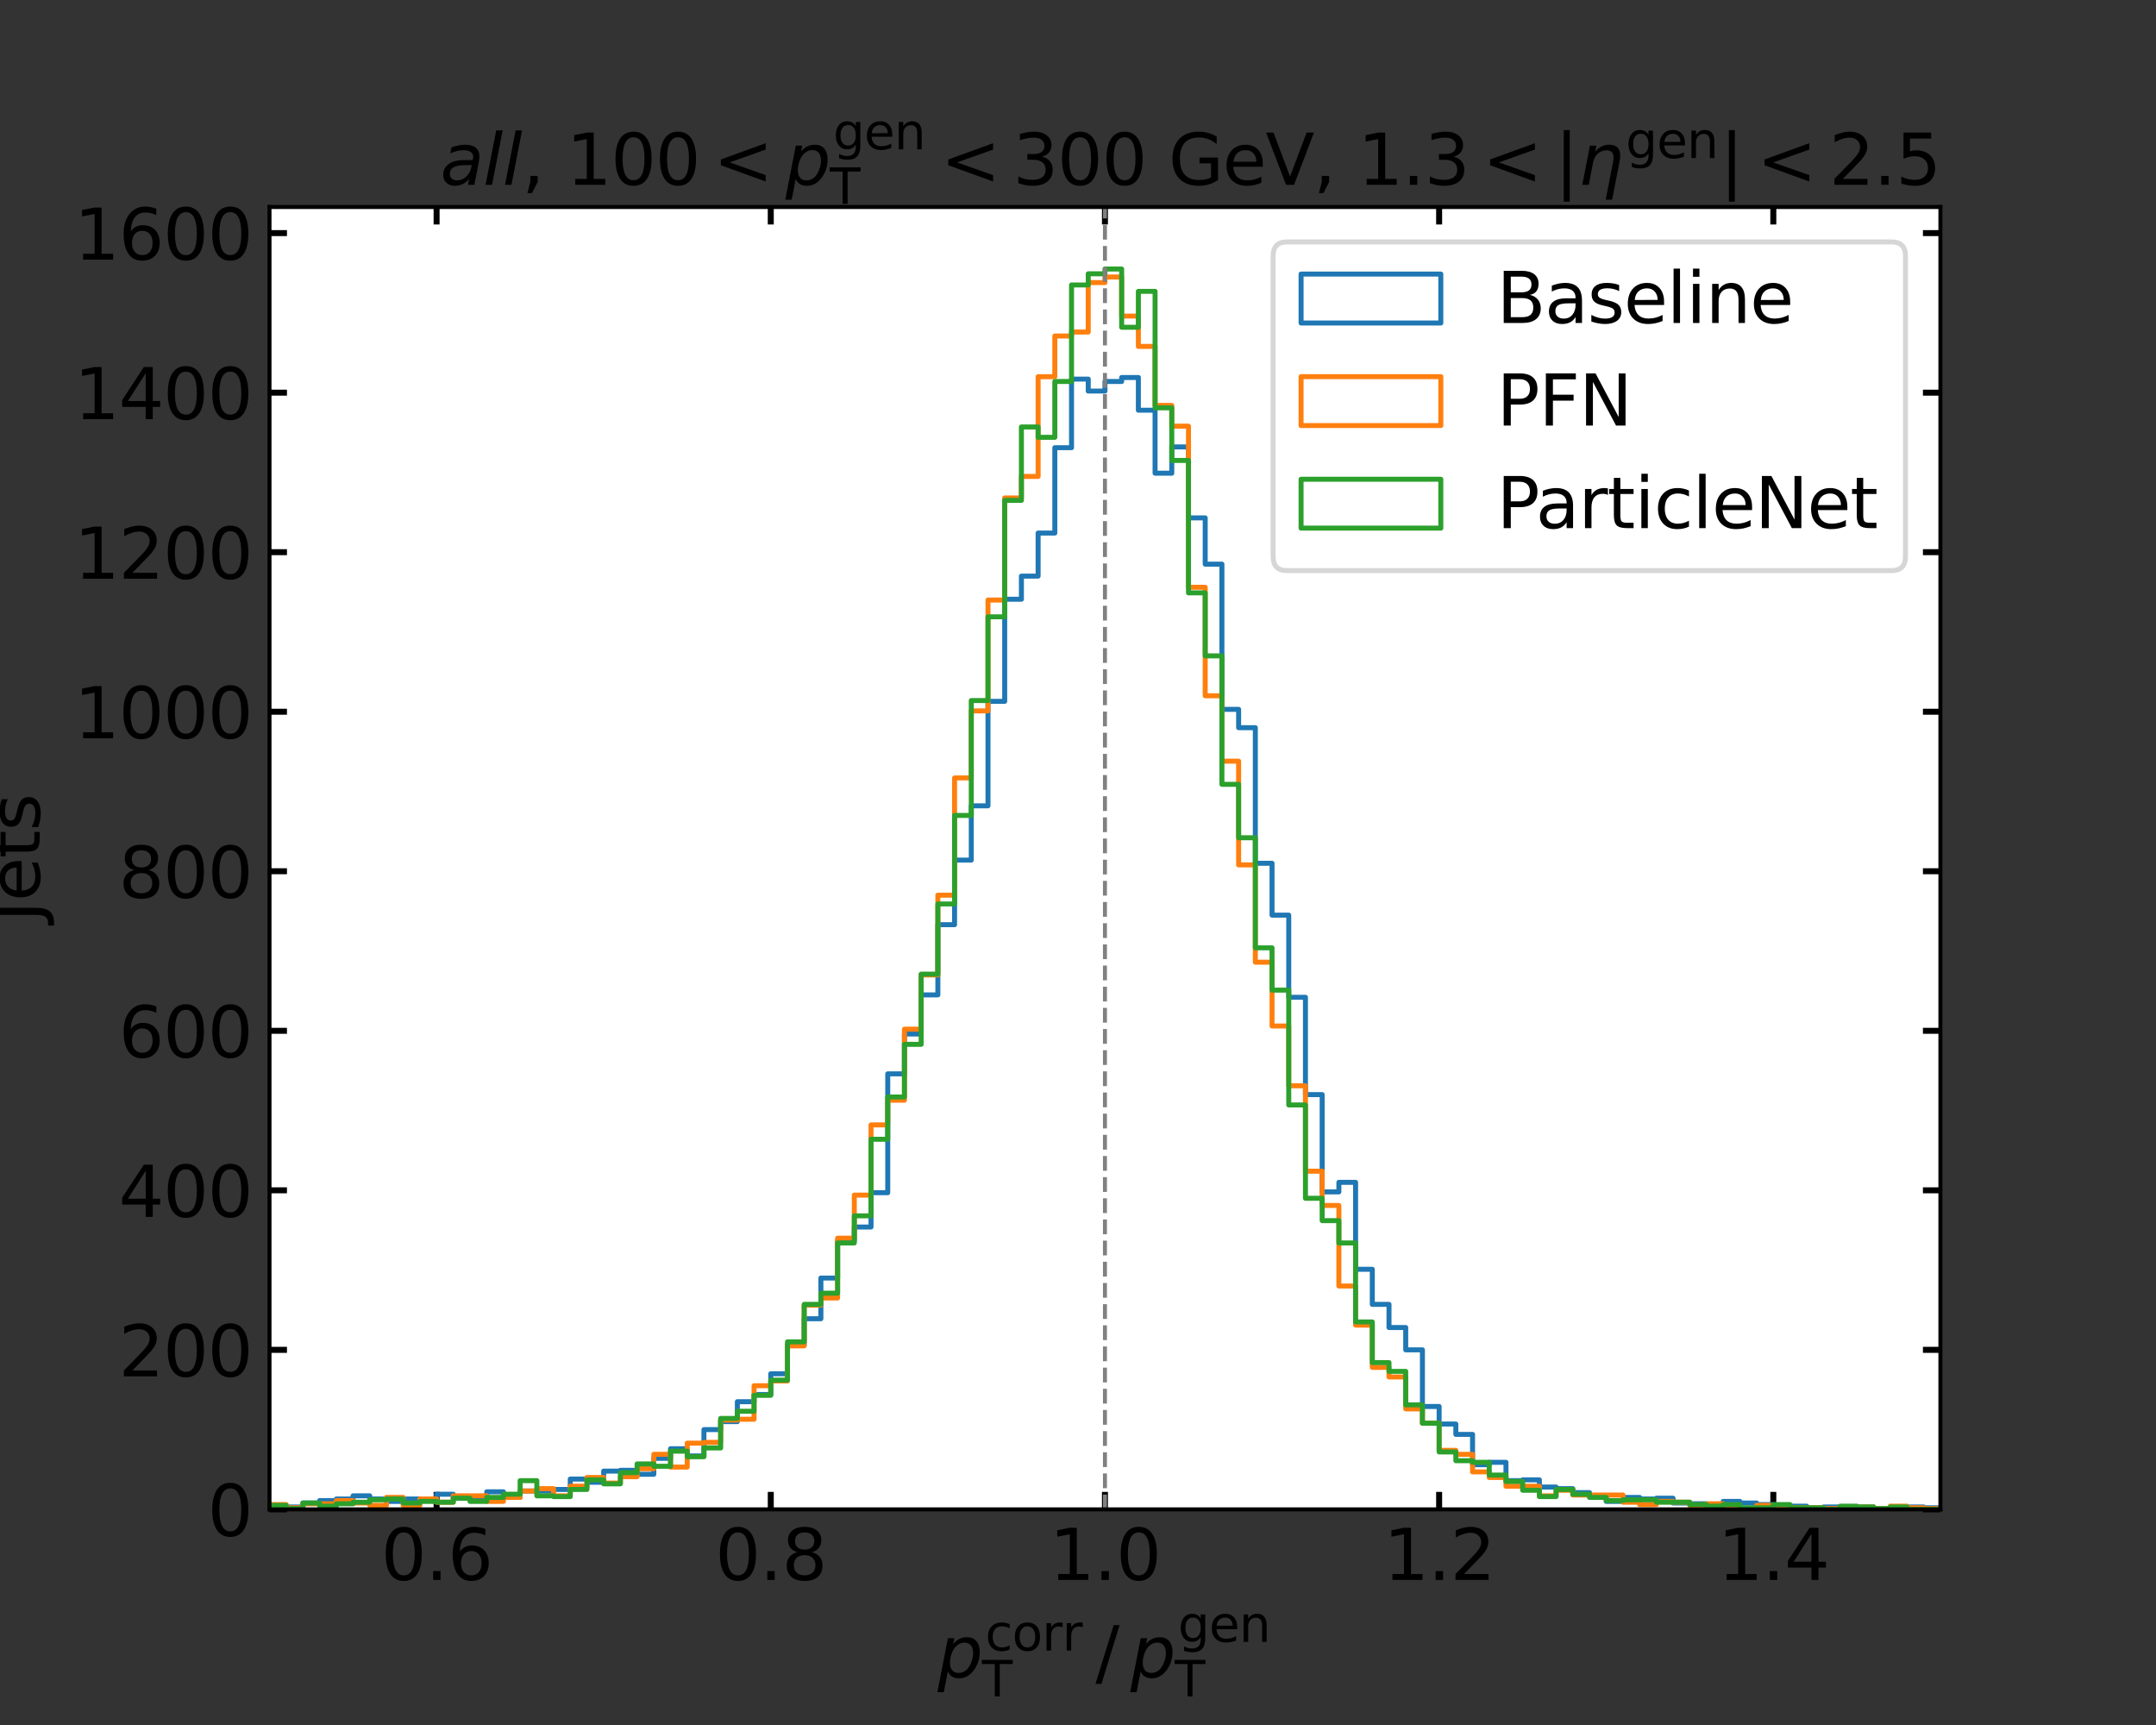 <?xml version="1.0" encoding="utf-8" standalone="no"?>
<!DOCTYPE svg PUBLIC "-//W3C//DTD SVG 1.1//EN"
  "http://www.w3.org/Graphics/SVG/1.1/DTD/svg11.dtd">
<svg xmlns:xlink="http://www.w3.org/1999/xlink" width="432pt" height="345.6pt" viewBox="0 0 432 345.6" xmlns="http://www.w3.org/2000/svg" version="1.1">
 <rect x="0" y="0" width="432" height="345.6" fill="#333333" stroke="none"/>
 <defs>
  <style type="text/css">*{stroke-linejoin: round; stroke-linecap: butt}</style>
 </defs>
 <g id="figure_1">
  <g id="patch_1">
   <path d="M 0 345.6 
L 432 345.6 
L 432 0 
L 0 0 
L 0 345.6 
z
" style="fill: none"/>
  </g>
  <g id="axes_1">
   <g id="patch_2">
    <path d="M 54 302.4 
L 388.8 302.4 
L 388.8 41.472 
L 54 41.472 
z
" style="fill: #ffffff"/>
   </g>
   <g id="matplotlib.axis_1">
    <g id="xtick_1">
     <g id="line2d_1">
      <defs>
       <path id="m96cb4498ce" d="M 0 0 
L 0 -3.5 
" style="stroke: #000000; stroke-width: 1.2"/>
      </defs>
      <g>
       <use xlink:href="#m96cb4498ce" x="87.48" y="302.4" style="stroke: #000000; stroke-width: 1.2"/>
      </g>
     </g>
     <g id="line2d_2">
      <defs>
       <path id="m64f76661c9" d="M 0 0 
L 0 3.5 
" style="stroke: #000000; stroke-width: 1.2"/>
      </defs>
      <g>
       <use xlink:href="#m64f76661c9" x="87.48" y="41.472" style="stroke: #000000; stroke-width: 1.2"/>
      </g>
     </g>
     <g id="text_1">
      <!-- 0.6 -->
      <g transform="translate(76.348 316.538)scale(0.14 -0.14)">
       <defs>
        <path id="DejaVuSans-30" d="M 2034 4250 
Q 1547 4250 1301 3770 
Q 1056 3291 1056 2328 
Q 1056 1369 1301 889 
Q 1547 409 2034 409 
Q 2525 409 2770 889 
Q 3016 1369 3016 2328 
Q 3016 3291 2770 3770 
Q 2525 4250 2034 4250 
z
M 2034 4750 
Q 2819 4750 3233 4129 
Q 3647 3509 3647 2328 
Q 3647 1150 3233 529 
Q 2819 -91 2034 -91 
Q 1250 -91 836 529 
Q 422 1150 422 2328 
Q 422 3509 836 4129 
Q 1250 4750 2034 4750 
z
" transform="scale(0.016)"/>
        <path id="DejaVuSans-2e" d="M 684 794 
L 1344 794 
L 1344 0 
L 684 0 
L 684 794 
z
" transform="scale(0.016)"/>
        <path id="DejaVuSans-36" d="M 2113 2584 
Q 1688 2584 1439 2293 
Q 1191 2003 1191 1497 
Q 1191 994 1439 701 
Q 1688 409 2113 409 
Q 2538 409 2786 701 
Q 3034 994 3034 1497 
Q 3034 2003 2786 2293 
Q 2538 2584 2113 2584 
z
M 3366 4563 
L 3366 3988 
Q 3128 4100 2886 4159 
Q 2644 4219 2406 4219 
Q 1781 4219 1451 3797 
Q 1122 3375 1075 2522 
Q 1259 2794 1537 2939 
Q 1816 3084 2150 3084 
Q 2853 3084 3261 2657 
Q 3669 2231 3669 1497 
Q 3669 778 3244 343 
Q 2819 -91 2113 -91 
Q 1303 -91 875 529 
Q 447 1150 447 2328 
Q 447 3434 972 4092 
Q 1497 4750 2381 4750 
Q 2619 4750 2861 4703 
Q 3103 4656 3366 4563 
z
" transform="scale(0.016)"/>
       </defs>
       <use xlink:href="#DejaVuSans-30"/>
       <use xlink:href="#DejaVuSans-2e" x="63.623"/>
       <use xlink:href="#DejaVuSans-36" x="95.41"/>
      </g>
     </g>
    </g>
    <g id="xtick_2">
     <g id="line2d_3">
      <g>
       <use xlink:href="#m96cb4498ce" x="154.44" y="302.4" style="stroke: #000000; stroke-width: 1.2"/>
      </g>
     </g>
     <g id="line2d_4">
      <g>
       <use xlink:href="#m64f76661c9" x="154.44" y="41.472" style="stroke: #000000; stroke-width: 1.2"/>
      </g>
     </g>
     <g id="text_2">
      <!-- 0.8 -->
      <g transform="translate(143.308 316.538)scale(0.14 -0.14)">
       <defs>
        <path id="DejaVuSans-38" d="M 2034 2216 
Q 1584 2216 1326 1975 
Q 1069 1734 1069 1313 
Q 1069 891 1326 650 
Q 1584 409 2034 409 
Q 2484 409 2743 651 
Q 3003 894 3003 1313 
Q 3003 1734 2745 1975 
Q 2488 2216 2034 2216 
z
M 1403 2484 
Q 997 2584 770 2862 
Q 544 3141 544 3541 
Q 544 4100 942 4425 
Q 1341 4750 2034 4750 
Q 2731 4750 3128 4425 
Q 3525 4100 3525 3541 
Q 3525 3141 3298 2862 
Q 3072 2584 2669 2484 
Q 3125 2378 3379 2068 
Q 3634 1759 3634 1313 
Q 3634 634 3220 271 
Q 2806 -91 2034 -91 
Q 1263 -91 848 271 
Q 434 634 434 1313 
Q 434 1759 690 2068 
Q 947 2378 1403 2484 
z
M 1172 3481 
Q 1172 3119 1398 2916 
Q 1625 2713 2034 2713 
Q 2441 2713 2670 2916 
Q 2900 3119 2900 3481 
Q 2900 3844 2670 4047 
Q 2441 4250 2034 4250 
Q 1625 4250 1398 4047 
Q 1172 3844 1172 3481 
z
" transform="scale(0.016)"/>
       </defs>
       <use xlink:href="#DejaVuSans-30"/>
       <use xlink:href="#DejaVuSans-2e" x="63.623"/>
       <use xlink:href="#DejaVuSans-38" x="95.41"/>
      </g>
     </g>
    </g>
    <g id="xtick_3">
     <g id="line2d_5">
      <g>
       <use xlink:href="#m96cb4498ce" x="221.4" y="302.4" style="stroke: #000000; stroke-width: 1.2"/>
      </g>
     </g>
     <g id="line2d_6">
      <g>
       <use xlink:href="#m64f76661c9" x="221.4" y="41.472" style="stroke: #000000; stroke-width: 1.2"/>
      </g>
     </g>
     <g id="text_3">
      <!-- 1.0 -->
      <g transform="translate(210.268 316.538)scale(0.14 -0.14)">
       <defs>
        <path id="DejaVuSans-31" d="M 794 531 
L 1825 531 
L 1825 4091 
L 703 3866 
L 703 4441 
L 1819 4666 
L 2450 4666 
L 2450 531 
L 3481 531 
L 3481 0 
L 794 0 
L 794 531 
z
" transform="scale(0.016)"/>
       </defs>
       <use xlink:href="#DejaVuSans-31"/>
       <use xlink:href="#DejaVuSans-2e" x="63.623"/>
       <use xlink:href="#DejaVuSans-30" x="95.41"/>
      </g>
     </g>
    </g>
    <g id="xtick_4">
     <g id="line2d_7">
      <g>
       <use xlink:href="#m96cb4498ce" x="288.36" y="302.4" style="stroke: #000000; stroke-width: 1.2"/>
      </g>
     </g>
     <g id="line2d_8">
      <g>
       <use xlink:href="#m64f76661c9" x="288.36" y="41.472" style="stroke: #000000; stroke-width: 1.2"/>
      </g>
     </g>
     <g id="text_4">
      <!-- 1.2 -->
      <g transform="translate(277.228 316.538)scale(0.14 -0.14)">
       <defs>
        <path id="DejaVuSans-32" d="M 1228 531 
L 3431 531 
L 3431 0 
L 469 0 
L 469 531 
Q 828 903 1448 1529 
Q 2069 2156 2228 2338 
Q 2531 2678 2651 2914 
Q 2772 3150 2772 3378 
Q 2772 3750 2511 3984 
Q 2250 4219 1831 4219 
Q 1534 4219 1204 4116 
Q 875 4013 500 3803 
L 500 4441 
Q 881 4594 1212 4672 
Q 1544 4750 1819 4750 
Q 2544 4750 2975 4387 
Q 3406 4025 3406 3419 
Q 3406 3131 3298 2873 
Q 3191 2616 2906 2266 
Q 2828 2175 2409 1742 
Q 1991 1309 1228 531 
z
" transform="scale(0.016)"/>
       </defs>
       <use xlink:href="#DejaVuSans-31"/>
       <use xlink:href="#DejaVuSans-2e" x="63.623"/>
       <use xlink:href="#DejaVuSans-32" x="95.41"/>
      </g>
     </g>
    </g>
    <g id="xtick_5">
     <g id="line2d_9">
      <g>
       <use xlink:href="#m96cb4498ce" x="355.32" y="302.4" style="stroke: #000000; stroke-width: 1.2"/>
      </g>
     </g>
     <g id="line2d_10">
      <g>
       <use xlink:href="#m64f76661c9" x="355.32" y="41.472" style="stroke: #000000; stroke-width: 1.2"/>
      </g>
     </g>
     <g id="text_5">
      <!-- 1.4 -->
      <g transform="translate(344.188 316.538)scale(0.14 -0.14)">
       <defs>
        <path id="DejaVuSans-34" d="M 2419 4116 
L 825 1625 
L 2419 1625 
L 2419 4116 
z
M 2253 4666 
L 3047 4666 
L 3047 1625 
L 3713 1625 
L 3713 1100 
L 3047 1100 
L 3047 0 
L 2419 0 
L 2419 1100 
L 313 1100 
L 313 1709 
L 2253 4666 
z
" transform="scale(0.016)"/>
       </defs>
       <use xlink:href="#DejaVuSans-31"/>
       <use xlink:href="#DejaVuSans-2e" x="63.623"/>
       <use xlink:href="#DejaVuSans-34" x="95.41"/>
      </g>
     </g>
    </g>
    <g id="text_6">
     <!-- $p_\mathrm{T}^\mathrm{corr}\//\/p_\mathrm{T}^\mathrm{gen}$ -->
     <g transform="translate(187.87 336.049)scale(0.14 -0.14)">
      <defs>
       <path id="DejaVuSans-Oblique-70" d="M 3175 2156 
Q 3175 2616 2975 2859 
Q 2775 3103 2400 3103 
Q 2144 3103 1911 2972 
Q 1678 2841 1497 2591 
Q 1319 2344 1212 1994 
Q 1106 1644 1106 1300 
Q 1106 863 1306 627 
Q 1506 391 1875 391 
Q 2147 391 2380 519 
Q 2613 647 2778 891 
Q 2956 1147 3065 1494 
Q 3175 1841 3175 2156 
z
M 1394 2969 
Q 1625 3272 1939 3428 
Q 2253 3584 2638 3584 
Q 3175 3584 3472 3232 
Q 3769 2881 3769 2247 
Q 3769 1728 3584 1258 
Q 3400 788 3053 416 
Q 2822 169 2531 39 
Q 2241 -91 1919 -91 
Q 1547 -91 1294 64 
Q 1041 219 916 525 
L 556 -1331 
L -19 -1331 
L 922 3500 
L 1497 3500 
L 1394 2969 
z
" transform="scale(0.016)"/>
       <path id="DejaVuSans-63" d="M 3122 3366 
L 3122 2828 
Q 2878 2963 2633 3030 
Q 2388 3097 2138 3097 
Q 1578 3097 1268 2742 
Q 959 2388 959 1747 
Q 959 1106 1268 751 
Q 1578 397 2138 397 
Q 2388 397 2633 464 
Q 2878 531 3122 666 
L 3122 134 
Q 2881 22 2623 -34 
Q 2366 -91 2075 -91 
Q 1284 -91 818 406 
Q 353 903 353 1747 
Q 353 2603 823 3093 
Q 1294 3584 2113 3584 
Q 2378 3584 2631 3529 
Q 2884 3475 3122 3366 
z
" transform="scale(0.016)"/>
       <path id="DejaVuSans-6f" d="M 1959 3097 
Q 1497 3097 1228 2736 
Q 959 2375 959 1747 
Q 959 1119 1226 758 
Q 1494 397 1959 397 
Q 2419 397 2687 759 
Q 2956 1122 2956 1747 
Q 2956 2369 2687 2733 
Q 2419 3097 1959 3097 
z
M 1959 3584 
Q 2709 3584 3137 3096 
Q 3566 2609 3566 1747 
Q 3566 888 3137 398 
Q 2709 -91 1959 -91 
Q 1206 -91 779 398 
Q 353 888 353 1747 
Q 353 2609 779 3096 
Q 1206 3584 1959 3584 
z
" transform="scale(0.016)"/>
       <path id="DejaVuSans-72" d="M 2631 2963 
Q 2534 3019 2420 3045 
Q 2306 3072 2169 3072 
Q 1681 3072 1420 2755 
Q 1159 2438 1159 1844 
L 1159 0 
L 581 0 
L 581 3500 
L 1159 3500 
L 1159 2956 
Q 1341 3275 1631 3429 
Q 1922 3584 2338 3584 
Q 2397 3584 2469 3576 
Q 2541 3569 2628 3553 
L 2631 2963 
z
" transform="scale(0.016)"/>
       <path id="DejaVuSans-54" d="M -19 4666 
L 3928 4666 
L 3928 4134 
L 2272 4134 
L 2272 0 
L 1638 0 
L 1638 4134 
L -19 4134 
L -19 4666 
z
" transform="scale(0.016)"/>
       <path id="DejaVuSans-2f" d="M 1625 4666 
L 2156 4666 
L 531 -594 
L 0 -594 
L 1625 4666 
z
" transform="scale(0.016)"/>
       <path id="DejaVuSans-67" d="M 2906 1791 
Q 2906 2416 2648 2759 
Q 2391 3103 1925 3103 
Q 1463 3103 1205 2759 
Q 947 2416 947 1791 
Q 947 1169 1205 825 
Q 1463 481 1925 481 
Q 2391 481 2648 825 
Q 2906 1169 2906 1791 
z
M 3481 434 
Q 3481 -459 3084 -895 
Q 2688 -1331 1869 -1331 
Q 1566 -1331 1297 -1286 
Q 1028 -1241 775 -1147 
L 775 -588 
Q 1028 -725 1275 -790 
Q 1522 -856 1778 -856 
Q 2344 -856 2625 -561 
Q 2906 -266 2906 331 
L 2906 616 
Q 2728 306 2450 153 
Q 2172 0 1784 0 
Q 1141 0 747 490 
Q 353 981 353 1791 
Q 353 2603 747 3093 
Q 1141 3584 1784 3584 
Q 2172 3584 2450 3431 
Q 2728 3278 2906 2969 
L 2906 3500 
L 3481 3500 
L 3481 434 
z
" transform="scale(0.016)"/>
       <path id="DejaVuSans-65" d="M 3597 1894 
L 3597 1613 
L 953 1613 
Q 991 1019 1311 708 
Q 1631 397 2203 397 
Q 2534 397 2845 478 
Q 3156 559 3463 722 
L 3463 178 
Q 3153 47 2828 -22 
Q 2503 -91 2169 -91 
Q 1331 -91 842 396 
Q 353 884 353 1716 
Q 353 2575 817 3079 
Q 1281 3584 2069 3584 
Q 2775 3584 3186 3129 
Q 3597 2675 3597 1894 
z
M 3022 2063 
Q 3016 2534 2758 2815 
Q 2500 3097 2075 3097 
Q 1594 3097 1305 2825 
Q 1016 2553 972 2059 
L 3022 2063 
z
" transform="scale(0.016)"/>
       <path id="DejaVuSans-6e" d="M 3513 2113 
L 3513 0 
L 2938 0 
L 2938 2094 
Q 2938 2591 2744 2837 
Q 2550 3084 2163 3084 
Q 1697 3084 1428 2787 
Q 1159 2491 1159 1978 
L 1159 0 
L 581 0 
L 581 3500 
L 1159 3500 
L 1159 2956 
Q 1366 3272 1645 3428 
Q 1925 3584 2291 3584 
Q 2894 3584 3203 3211 
Q 3513 2838 3513 2113 
z
" transform="scale(0.016)"/>
      </defs>
      <use xlink:href="#DejaVuSans-Oblique-70" transform="translate(0 0.052)"/>
      <use xlink:href="#DejaVuSans-63" transform="translate(68.126 38.333)scale(0.7)"/>
      <use xlink:href="#DejaVuSans-6f" transform="translate(106.613 38.333)scale(0.7)"/>
      <use xlink:href="#DejaVuSans-72" transform="translate(149.44 38.333)scale(0.7)"/>
      <use xlink:href="#DejaVuSans-72" transform="translate(178.219 38.333)scale(0.7)"/>
      <use xlink:href="#DejaVuSans-54" transform="translate(63.477 -27.292)scale(0.7)"/>
      <use xlink:href="#DejaVuSans-2f" transform="translate(225.969 0.052)"/>
      <use xlink:href="#DejaVuSans-Oblique-70" transform="translate(275.896 0.052)"/>
      <use xlink:href="#DejaVuSans-67" transform="translate(344.022 50.8)scale(0.7)"/>
      <use xlink:href="#DejaVuSans-65" transform="translate(388.456 50.8)scale(0.7)"/>
      <use xlink:href="#DejaVuSans-6e" transform="translate(431.522 50.8)scale(0.7)"/>
      <use xlink:href="#DejaVuSans-54" transform="translate(339.372 -27.292)scale(0.7)"/>
     </g>
    </g>
   </g>
   <g id="matplotlib.axis_2">
    <g id="ytick_1">
     <g id="line2d_11">
      <defs>
       <path id="md50f069a4b" d="M 0 0 
L 3.5 0 
" style="stroke: #000000; stroke-width: 1.2"/>
      </defs>
      <g>
       <use xlink:href="#md50f069a4b" x="54" y="302.4" style="stroke: #000000; stroke-width: 1.2"/>
      </g>
     </g>
     <g id="line2d_12">
      <defs>
       <path id="m7afa56ae43" d="M 0 0 
L -3.5 0 
" style="stroke: #000000; stroke-width: 1.2"/>
      </defs>
      <g>
       <use xlink:href="#m7afa56ae43" x="388.8" y="302.4" style="stroke: #000000; stroke-width: 1.2"/>
      </g>
     </g>
     <g id="text_7">
      <!-- 0 -->
      <g transform="translate(41.593 307.719)scale(0.14 -0.14)">
       <use xlink:href="#DejaVuSans-30"/>
      </g>
     </g>
    </g>
    <g id="ytick_2">
     <g id="line2d_13">
      <g>
       <use xlink:href="#md50f069a4b" x="54" y="270.438" style="stroke: #000000; stroke-width: 1.2"/>
      </g>
     </g>
     <g id="line2d_14">
      <g>
       <use xlink:href="#m7afa56ae43" x="388.8" y="270.438" style="stroke: #000000; stroke-width: 1.2"/>
      </g>
     </g>
     <g id="text_8">
      <!-- 200 -->
      <g transform="translate(23.777 275.757)scale(0.14 -0.14)">
       <use xlink:href="#DejaVuSans-32"/>
       <use xlink:href="#DejaVuSans-30" x="63.623"/>
       <use xlink:href="#DejaVuSans-30" x="127.246"/>
      </g>
     </g>
    </g>
    <g id="ytick_3">
     <g id="line2d_15">
      <g>
       <use xlink:href="#md50f069a4b" x="54" y="238.476" style="stroke: #000000; stroke-width: 1.2"/>
      </g>
     </g>
     <g id="line2d_16">
      <g>
       <use xlink:href="#m7afa56ae43" x="388.8" y="238.476" style="stroke: #000000; stroke-width: 1.2"/>
      </g>
     </g>
     <g id="text_9">
      <!-- 400 -->
      <g transform="translate(23.777 243.795)scale(0.14 -0.14)">
       <use xlink:href="#DejaVuSans-34"/>
       <use xlink:href="#DejaVuSans-30" x="63.623"/>
       <use xlink:href="#DejaVuSans-30" x="127.246"/>
      </g>
     </g>
    </g>
    <g id="ytick_4">
     <g id="line2d_17">
      <g>
       <use xlink:href="#md50f069a4b" x="54" y="206.515" style="stroke: #000000; stroke-width: 1.2"/>
      </g>
     </g>
     <g id="line2d_18">
      <g>
       <use xlink:href="#m7afa56ae43" x="388.8" y="206.515" style="stroke: #000000; stroke-width: 1.2"/>
      </g>
     </g>
     <g id="text_10">
      <!-- 600 -->
      <g transform="translate(23.777 211.834)scale(0.14 -0.14)">
       <use xlink:href="#DejaVuSans-36"/>
       <use xlink:href="#DejaVuSans-30" x="63.623"/>
       <use xlink:href="#DejaVuSans-30" x="127.246"/>
      </g>
     </g>
    </g>
    <g id="ytick_5">
     <g id="line2d_19">
      <g>
       <use xlink:href="#md50f069a4b" x="54" y="174.553" style="stroke: #000000; stroke-width: 1.2"/>
      </g>
     </g>
     <g id="line2d_20">
      <g>
       <use xlink:href="#m7afa56ae43" x="388.8" y="174.553" style="stroke: #000000; stroke-width: 1.2"/>
      </g>
     </g>
     <g id="text_11">
      <!-- 800 -->
      <g transform="translate(23.777 179.872)scale(0.14 -0.14)">
       <use xlink:href="#DejaVuSans-38"/>
       <use xlink:href="#DejaVuSans-30" x="63.623"/>
       <use xlink:href="#DejaVuSans-30" x="127.246"/>
      </g>
     </g>
    </g>
    <g id="ytick_6">
     <g id="line2d_21">
      <g>
       <use xlink:href="#md50f069a4b" x="54" y="142.591" style="stroke: #000000; stroke-width: 1.2"/>
      </g>
     </g>
     <g id="line2d_22">
      <g>
       <use xlink:href="#m7afa56ae43" x="388.8" y="142.591" style="stroke: #000000; stroke-width: 1.2"/>
      </g>
     </g>
     <g id="text_12">
      <!-- 1000 -->
      <g transform="translate(14.87 147.91)scale(0.14 -0.14)">
       <use xlink:href="#DejaVuSans-31"/>
       <use xlink:href="#DejaVuSans-30" x="63.623"/>
       <use xlink:href="#DejaVuSans-30" x="127.246"/>
       <use xlink:href="#DejaVuSans-30" x="190.869"/>
      </g>
     </g>
    </g>
    <g id="ytick_7">
     <g id="line2d_23">
      <g>
       <use xlink:href="#md50f069a4b" x="54" y="110.629" style="stroke: #000000; stroke-width: 1.2"/>
      </g>
     </g>
     <g id="line2d_24">
      <g>
       <use xlink:href="#m7afa56ae43" x="388.8" y="110.629" style="stroke: #000000; stroke-width: 1.2"/>
      </g>
     </g>
     <g id="text_13">
      <!-- 1200 -->
      <g transform="translate(14.87 115.948)scale(0.14 -0.14)">
       <use xlink:href="#DejaVuSans-31"/>
       <use xlink:href="#DejaVuSans-32" x="63.623"/>
       <use xlink:href="#DejaVuSans-30" x="127.246"/>
       <use xlink:href="#DejaVuSans-30" x="190.869"/>
      </g>
     </g>
    </g>
    <g id="ytick_8">
     <g id="line2d_25">
      <g>
       <use xlink:href="#md50f069a4b" x="54" y="78.668" style="stroke: #000000; stroke-width: 1.2"/>
      </g>
     </g>
     <g id="line2d_26">
      <g>
       <use xlink:href="#m7afa56ae43" x="388.8" y="78.668" style="stroke: #000000; stroke-width: 1.2"/>
      </g>
     </g>
     <g id="text_14">
      <!-- 1400 -->
      <g transform="translate(14.87 83.986)scale(0.14 -0.14)">
       <use xlink:href="#DejaVuSans-31"/>
       <use xlink:href="#DejaVuSans-34" x="63.623"/>
       <use xlink:href="#DejaVuSans-30" x="127.246"/>
       <use xlink:href="#DejaVuSans-30" x="190.869"/>
      </g>
     </g>
    </g>
    <g id="ytick_9">
     <g id="line2d_27">
      <g>
       <use xlink:href="#md50f069a4b" x="54" y="46.706" style="stroke: #000000; stroke-width: 1.2"/>
      </g>
     </g>
     <g id="line2d_28">
      <g>
       <use xlink:href="#m7afa56ae43" x="388.8" y="46.706" style="stroke: #000000; stroke-width: 1.2"/>
      </g>
     </g>
     <g id="text_15">
      <!-- 1600 -->
      <g transform="translate(14.87 52.025)scale(0.14 -0.14)">
       <use xlink:href="#DejaVuSans-31"/>
       <use xlink:href="#DejaVuSans-36" x="63.623"/>
       <use xlink:href="#DejaVuSans-30" x="127.246"/>
       <use xlink:href="#DejaVuSans-30" x="190.869"/>
      </g>
     </g>
    </g>
    <g id="text_16">
     <!-- Jets -->
     <g transform="translate(7.958 184.699)rotate(-90)scale(0.14 -0.14)">
      <defs>
       <path id="DejaVuSans-4a" d="M 628 4666 
L 1259 4666 
L 1259 325 
Q 1259 -519 939 -900 
Q 619 -1281 -91 -1281 
L -331 -1281 
L -331 -750 
L -134 -750 
Q 284 -750 456 -515 
Q 628 -281 628 325 
L 628 4666 
z
" transform="scale(0.016)"/>
       <path id="DejaVuSans-74" d="M 1172 4494 
L 1172 3500 
L 2356 3500 
L 2356 3053 
L 1172 3053 
L 1172 1153 
Q 1172 725 1289 603 
Q 1406 481 1766 481 
L 2356 481 
L 2356 0 
L 1766 0 
Q 1100 0 847 248 
Q 594 497 594 1153 
L 594 3053 
L 172 3053 
L 172 3500 
L 594 3500 
L 594 4494 
L 1172 4494 
z
" transform="scale(0.016)"/>
       <path id="DejaVuSans-73" d="M 2834 3397 
L 2834 2853 
Q 2591 2978 2328 3040 
Q 2066 3103 1784 3103 
Q 1356 3103 1142 2972 
Q 928 2841 928 2578 
Q 928 2378 1081 2264 
Q 1234 2150 1697 2047 
L 1894 2003 
Q 2506 1872 2764 1633 
Q 3022 1394 3022 966 
Q 3022 478 2636 193 
Q 2250 -91 1575 -91 
Q 1294 -91 989 -36 
Q 684 19 347 128 
L 347 722 
Q 666 556 975 473 
Q 1284 391 1588 391 
Q 1994 391 2212 530 
Q 2431 669 2431 922 
Q 2431 1156 2273 1281 
Q 2116 1406 1581 1522 
L 1381 1569 
Q 847 1681 609 1914 
Q 372 2147 372 2553 
Q 372 3047 722 3315 
Q 1072 3584 1716 3584 
Q 2034 3584 2315 3537 
Q 2597 3491 2834 3397 
z
" transform="scale(0.016)"/>
      </defs>
      <use xlink:href="#DejaVuSans-4a"/>
      <use xlink:href="#DejaVuSans-65" x="29.492"/>
      <use xlink:href="#DejaVuSans-74" x="91.016"/>
      <use xlink:href="#DejaVuSans-73" x="130.225"/>
     </g>
    </g>
   </g>
   <g id="patch_3">
    <path d="M 54 302.4 
L 54 301.601 
L 57.348 301.601 
L 57.348 301.921 
L 60.696 301.921 
L 60.696 301.122 
L 64.044 301.122 
L 64.044 300.642 
L 67.392 300.642 
L 67.392 300.322 
L 70.74 300.322 
L 70.74 299.683 
L 74.088 299.683 
L 74.088 300.322 
L 77.436 300.322 
L 77.436 300.802 
L 80.784 300.802 
L 80.784 300.322 
L 84.132 300.322 
L 84.132 300.642 
L 87.48 300.642 
L 87.48 299.364 
L 90.828 299.364 
L 90.828 300.163 
L 94.176 300.163 
L 94.176 299.843 
L 97.524 299.843 
L 97.524 298.884 
L 100.872 298.884 
L 100.872 300.003 
L 104.22 300.003 
L 104.22 298.724 
L 110.916 298.724 
L 110.916 298.405 
L 114.264 298.405 
L 114.264 296.327 
L 117.612 296.327 
L 117.612 296.966 
L 120.96 296.966 
L 120.96 294.729 
L 124.308 294.729 
L 124.308 294.569 
L 127.656 294.569 
L 127.656 295.368 
L 131.004 295.368 
L 131.004 292.172 
L 134.352 292.172 
L 134.352 290.255 
L 137.7 290.255 
L 137.7 291.693 
L 141.048 291.693 
L 141.048 286.419 
L 144.396 286.419 
L 144.396 284.821 
L 147.744 284.821 
L 147.744 280.826 
L 151.092 280.826 
L 151.092 279.388 
L 154.44 279.388 
L 154.44 275.232 
L 157.788 275.232 
L 157.788 269.479 
L 161.136 269.479 
L 161.136 264.206 
L 164.484 264.206 
L 164.484 256.055 
L 167.832 256.055 
L 167.832 248.544 
L 171.18 248.544 
L 171.18 245.828 
L 174.528 245.828 
L 174.528 238.956 
L 177.876 238.956 
L 177.876 215.144 
L 181.224 215.144 
L 181.224 207.154 
L 184.572 207.154 
L 184.572 199.323 
L 187.92 199.323 
L 187.92 185.26 
L 191.268 185.26 
L 191.268 172.316 
L 194.616 172.316 
L 194.616 161.449 
L 197.964 161.449 
L 197.964 140.514 
L 201.312 140.514 
L 201.312 120.058 
L 204.66 120.058 
L 204.66 115.424 
L 208.008 115.424 
L 208.008 106.794 
L 211.356 106.794 
L 211.356 89.694 
L 214.704 89.694 
L 214.704 75.951 
L 218.052 75.951 
L 218.052 78.348 
L 221.4 78.348 
L 221.4 76.43 
L 224.748 76.43 
L 224.748 75.631 
L 228.096 75.631 
L 228.096 82.183 
L 231.444 82.183 
L 231.444 94.808 
L 234.792 94.808 
L 234.792 89.535 
L 238.14 89.535 
L 238.14 103.758 
L 241.488 103.758 
L 241.488 113.026 
L 244.836 113.026 
L 244.836 142.112 
L 248.184 142.112 
L 248.184 145.787 
L 251.532 145.787 
L 251.532 172.955 
L 254.88 172.955 
L 254.88 183.342 
L 258.228 183.342 
L 258.228 199.803 
L 261.576 199.803 
L 261.576 219.299 
L 264.924 219.299 
L 264.924 238.796 
L 268.272 238.796 
L 268.272 236.878 
L 271.62 236.878 
L 271.62 254.298 
L 274.968 254.298 
L 274.968 261.329 
L 278.316 261.329 
L 278.316 265.964 
L 281.664 265.964 
L 281.664 270.438 
L 285.012 270.438 
L 285.012 281.785 
L 288.36 281.785 
L 288.36 285.3 
L 291.708 285.3 
L 291.708 287.378 
L 295.056 287.378 
L 295.056 293.451 
L 298.404 293.451 
L 298.404 292.971 
L 301.752 292.971 
L 301.752 296.647 
L 305.1 296.647 
L 305.1 296.487 
L 308.448 296.487 
L 308.448 297.925 
L 311.796 297.925 
L 311.796 298.245 
L 315.144 298.245 
L 315.144 299.044 
L 318.492 299.044 
L 318.492 299.843 
L 321.84 299.843 
L 321.84 300.802 
L 325.188 300.802 
L 325.188 300.003 
L 328.536 300.003 
L 328.536 300.322 
L 331.884 300.322 
L 331.884 300.163 
L 335.232 300.163 
L 335.232 301.122 
L 338.58 301.122 
L 338.58 301.281 
L 341.928 301.281 
L 341.928 301.441 
L 345.276 301.441 
L 345.276 300.802 
L 348.624 300.802 
L 348.624 301.122 
L 351.972 301.122 
L 351.972 301.441 
L 355.32 301.441 
L 355.32 301.921 
L 358.668 301.921 
L 358.668 301.761 
L 362.016 301.761 
L 362.016 302.08 
L 365.364 302.08 
L 365.364 301.921 
L 368.712 301.921 
L 368.712 302.08 
L 372.06 302.08 
L 372.06 301.921 
L 375.408 301.921 
L 375.408 302.24 
L 378.756 302.24 
L 378.756 302.4 
L 382.104 302.4 
L 382.104 301.921 
L 385.452 301.921 
L 385.452 302.08 
L 388.8 302.08 
L 388.8 302.4 
L 388.8 302.4 
" clip-path="url(#p910eeb7682)" style="fill: none; stroke: #1f77b4; stroke-linejoin: miter"/>
   </g>
   <g id="patch_4">
    <path d="M 54 302.4 
L 54 301.441 
L 57.348 301.441 
L 57.348 302.08 
L 60.696 302.08 
L 60.696 301.281 
L 67.392 301.281 
L 67.392 300.642 
L 70.74 300.642 
L 70.74 301.122 
L 74.088 301.122 
L 74.088 301.601 
L 77.436 301.601 
L 77.436 300.003 
L 80.784 300.003 
L 80.784 301.601 
L 84.132 301.601 
L 84.132 300.322 
L 87.48 300.322 
L 87.48 300.962 
L 90.828 300.962 
L 90.828 299.683 
L 97.524 299.683 
L 97.524 300.802 
L 100.872 300.802 
L 100.872 300.003 
L 104.22 300.003 
L 104.22 298.724 
L 107.568 298.724 
L 107.568 298.245 
L 110.916 298.245 
L 110.916 299.683 
L 114.264 299.683 
L 114.264 297.766 
L 117.612 297.766 
L 117.612 296.008 
L 120.96 296.008 
L 120.96 297.126 
L 124.308 297.126 
L 124.308 295.848 
L 127.656 295.848 
L 127.656 294.25 
L 131.004 294.25 
L 131.004 291.373 
L 134.352 291.373 
L 134.352 293.93 
L 137.7 293.93 
L 137.7 289.136 
L 141.048 289.136 
L 141.048 288.976 
L 144.396 288.976 
L 144.396 284.501 
L 147.744 284.501 
L 147.744 284.342 
L 151.092 284.342 
L 151.092 277.63 
L 154.44 277.63 
L 154.44 276.671 
L 157.788 276.671 
L 157.788 269.639 
L 161.136 269.639 
L 161.136 261.489 
L 164.484 261.489 
L 164.484 260.051 
L 167.832 260.051 
L 167.832 248.065 
L 171.18 248.065 
L 171.18 239.435 
L 174.528 239.435 
L 174.528 225.372 
L 177.876 225.372 
L 177.876 220.418 
L 181.224 220.418 
L 181.224 206.195 
L 184.572 206.195 
L 184.572 195.328 
L 187.92 195.328 
L 187.92 179.347 
L 191.268 179.347 
L 191.268 155.855 
L 194.616 155.855 
L 194.616 142.431 
L 197.964 142.431 
L 197.964 120.218 
L 201.312 120.218 
L 201.312 99.762 
L 204.66 99.762 
L 204.66 95.447 
L 208.008 95.447 
L 208.008 75.471 
L 211.356 75.471 
L 211.356 67.321 
L 214.704 67.321 
L 214.704 66.522 
L 218.052 66.522 
L 218.052 56.614 
L 221.4 56.614 
L 221.4 55.495 
L 224.748 55.495 
L 224.748 63.326 
L 228.096 63.326 
L 228.096 69.399 
L 231.444 69.399 
L 231.444 81.224 
L 234.792 81.224 
L 234.792 85.379 
L 238.14 85.379 
L 238.14 117.661 
L 241.488 117.661 
L 241.488 139.395 
L 244.836 139.395 
L 244.836 152.499 
L 248.184 152.499 
L 248.184 173.274 
L 251.532 173.274 
L 251.532 192.771 
L 254.88 192.771 
L 254.88 205.556 
L 258.228 205.556 
L 258.228 217.541 
L 261.576 217.541 
L 261.576 234.641 
L 264.924 234.641 
L 264.924 241.513 
L 268.272 241.513 
L 268.272 257.654 
L 271.62 257.654 
L 271.62 265.484 
L 274.968 265.484 
L 274.968 273.954 
L 278.316 273.954 
L 278.316 275.872 
L 281.664 275.872 
L 281.664 282.264 
L 285.012 282.264 
L 285.012 285.141 
L 288.36 285.141 
L 288.36 290.574 
L 291.708 290.574 
L 291.708 291.373 
L 295.056 291.373 
L 295.056 294.889 
L 298.404 294.889 
L 298.404 296.008 
L 301.752 296.008 
L 301.752 297.766 
L 308.448 297.766 
L 308.448 299.683 
L 311.796 299.683 
L 311.796 298.565 
L 315.144 298.565 
L 315.144 299.523 
L 325.188 299.523 
L 325.188 300.962 
L 328.536 300.962 
L 328.536 301.441 
L 331.884 301.441 
L 331.884 300.802 
L 335.232 300.802 
L 335.232 300.962 
L 338.58 300.962 
L 338.58 301.601 
L 341.928 301.601 
L 341.928 301.281 
L 345.276 301.281 
L 345.276 301.761 
L 348.624 301.761 
L 348.624 302.24 
L 351.972 302.24 
L 351.972 301.601 
L 355.32 301.601 
L 355.32 301.921 
L 358.668 301.921 
L 358.668 302.08 
L 365.364 302.08 
L 365.364 302.24 
L 372.06 302.24 
L 372.06 301.921 
L 375.408 301.921 
L 375.408 302.24 
L 378.756 302.24 
L 378.756 301.761 
L 382.104 301.761 
L 382.104 302.08 
L 385.452 302.08 
L 385.452 302.24 
L 388.8 302.24 
L 388.8 302.4 
L 388.8 302.4 
" clip-path="url(#p910eeb7682)" style="fill: none; stroke: #ff7f0e; stroke-linejoin: miter"/>
   </g>
   <g id="patch_5">
    <path d="M 54 302.4 
L 54 301.601 
L 57.348 301.601 
L 57.348 302.24 
L 60.696 302.24 
L 60.696 301.122 
L 64.044 301.122 
L 64.044 301.761 
L 67.392 301.761 
L 67.392 301.281 
L 70.74 301.281 
L 70.74 300.962 
L 74.088 300.962 
L 74.088 300.482 
L 77.436 300.482 
L 77.436 300.322 
L 80.784 300.322 
L 80.784 301.122 
L 84.132 301.122 
L 84.132 300.802 
L 87.48 300.802 
L 87.48 300.962 
L 90.828 300.962 
L 90.828 300.163 
L 94.176 300.163 
L 94.176 300.802 
L 97.524 300.802 
L 97.524 300.003 
L 100.872 300.003 
L 100.872 299.364 
L 104.22 299.364 
L 104.22 296.647 
L 107.568 296.647 
L 107.568 299.683 
L 110.916 299.683 
L 110.916 299.843 
L 114.264 299.843 
L 114.264 298.405 
L 117.612 298.405 
L 117.612 296.487 
L 120.96 296.487 
L 120.96 297.286 
L 124.308 297.286 
L 124.308 295.049 
L 127.656 295.049 
L 127.656 293.291 
L 131.004 293.291 
L 131.004 293.77 
L 134.352 293.77 
L 134.352 290.734 
L 137.7 290.734 
L 137.7 291.853 
L 141.048 291.853 
L 141.048 290.095 
L 144.396 290.095 
L 144.396 284.182 
L 147.744 284.182 
L 147.744 282.744 
L 151.092 282.744 
L 151.092 279.547 
L 154.44 279.547 
L 154.44 276.511 
L 157.788 276.511 
L 157.788 268.84 
L 161.136 268.84 
L 161.136 261.329 
L 164.484 261.329 
L 164.484 259.092 
L 167.832 259.092 
L 167.832 249.024 
L 171.18 249.024 
L 171.18 243.59 
L 174.528 243.59 
L 174.528 228.249 
L 177.876 228.249 
L 177.876 219.779 
L 181.224 219.779 
L 181.224 209.231 
L 184.572 209.231 
L 184.572 195.168 
L 187.92 195.168 
L 187.92 181.105 
L 191.268 181.105 
L 191.268 163.366 
L 194.616 163.366 
L 194.616 140.354 
L 197.964 140.354 
L 197.964 123.574 
L 201.312 123.574 
L 201.312 100.242 
L 204.66 100.242 
L 204.66 85.539 
L 208.008 85.539 
L 208.008 87.617 
L 211.356 87.617 
L 211.356 76.43 
L 214.704 76.43 
L 214.704 57.093 
L 218.052 57.093 
L 218.052 54.856 
L 221.4 54.856 
L 221.4 53.897 
L 224.748 53.897 
L 224.748 65.563 
L 228.096 65.563 
L 228.096 58.372 
L 231.444 58.372 
L 231.444 81.704 
L 234.792 81.704 
L 234.792 92.251 
L 238.14 92.251 
L 238.14 118.78 
L 241.488 118.78 
L 241.488 131.404 
L 244.836 131.404 
L 244.836 157.134 
L 248.184 157.134 
L 248.184 167.841 
L 251.532 167.841 
L 251.532 189.895 
L 254.88 189.895 
L 254.88 198.364 
L 258.228 198.364 
L 258.228 221.377 
L 261.576 221.377 
L 261.576 240.075 
L 264.924 240.075 
L 264.924 244.549 
L 268.272 244.549 
L 268.272 249.024 
L 271.62 249.024 
L 271.62 264.845 
L 274.968 264.845 
L 274.968 272.995 
L 278.316 272.995 
L 278.316 274.753 
L 281.664 274.753 
L 281.664 281.465 
L 285.012 281.465 
L 285.012 285.141 
L 288.36 285.141 
L 288.36 290.894 
L 291.708 290.894 
L 291.708 292.652 
L 295.056 292.652 
L 295.056 292.971 
L 298.404 292.971 
L 298.404 295.528 
L 301.752 295.528 
L 301.752 296.807 
L 305.1 296.807 
L 305.1 298.565 
L 308.448 298.565 
L 308.448 299.843 
L 311.796 299.843 
L 311.796 298.405 
L 315.144 298.405 
L 315.144 299.364 
L 318.492 299.364 
L 318.492 300.003 
L 321.84 300.003 
L 321.84 300.642 
L 325.188 300.642 
L 325.188 300.482 
L 331.884 300.482 
L 331.884 300.962 
L 338.58 300.962 
L 338.58 301.441 
L 341.928 301.441 
L 341.928 301.761 
L 345.276 301.761 
L 345.276 301.441 
L 348.624 301.441 
L 348.624 302.08 
L 355.32 302.08 
L 355.32 301.441 
L 358.668 301.441 
L 358.668 302.08 
L 365.364 302.08 
L 365.364 302.4 
L 368.712 302.4 
L 368.712 301.761 
L 372.06 301.761 
L 372.06 301.921 
L 375.408 301.921 
L 375.408 302.24 
L 378.756 302.24 
L 378.756 301.921 
L 382.104 301.921 
L 382.104 302.4 
L 388.8 302.4 
L 388.8 302.4 
" clip-path="url(#p910eeb7682)" style="fill: none; stroke: #2ca02c; stroke-linejoin: miter"/>
   </g>
   <g id="line2d_29">
    <path d="M 221.4 302.4 
L 221.4 41.472 
" clip-path="url(#p910eeb7682)" style="fill: none; stroke-dasharray: 2.96,1.28; stroke-dashoffset: 0; stroke: #808080; stroke-width: 0.8"/>
   </g>
   <g id="patch_6">
    <path d="M 54 302.4 
L 54 41.472 
" style="fill: none; stroke: #000000; stroke-width: 0.8; stroke-linejoin: miter; stroke-linecap: square"/>
   </g>
   <g id="patch_7">
    <path d="M 388.8 302.4 
L 388.8 41.472 
" style="fill: none; stroke: #000000; stroke-width: 0.8; stroke-linejoin: miter; stroke-linecap: square"/>
   </g>
   <g id="patch_8">
    <path d="M 54 302.4 
L 388.8 302.4 
" style="fill: none; stroke: #000000; stroke-width: 0.8; stroke-linejoin: miter; stroke-linecap: square"/>
   </g>
   <g id="patch_9">
    <path d="M 54 41.472 
L 388.8 41.472 
" style="fill: none; stroke: #000000; stroke-width: 0.8; stroke-linejoin: miter; stroke-linecap: square"/>
   </g>
   <g id="text_17">
    <!-- $all$, $100 &lt; p_\mathrm{T}^\mathrm{gen} &lt; 300$ GeV, $1.3 &lt; |\eta^\mathrm{gen}| &lt; 2.5$ -->
    <g transform="translate(88.22 37.03)scale(0.14 -0.14)">
     <defs>
      <path id="DejaVuSans-Oblique-61" d="M 3438 1997 
L 3047 0 
L 2472 0 
L 2578 531 
Q 2325 219 2001 64 
Q 1678 -91 1281 -91 
Q 834 -91 548 182 
Q 263 456 263 884 
Q 263 1497 752 1853 
Q 1241 2209 2100 2209 
L 2900 2209 
L 2931 2363 
Q 2938 2388 2941 2417 
Q 2944 2447 2944 2509 
Q 2944 2788 2717 2942 
Q 2491 3097 2081 3097 
Q 1800 3097 1504 3025 
Q 1209 2953 897 2809 
L 997 3341 
Q 1322 3463 1633 3523 
Q 1944 3584 2234 3584 
Q 2853 3584 3176 3315 
Q 3500 3047 3500 2534 
Q 3500 2431 3484 2292 
Q 3469 2153 3438 1997 
z
M 2816 1759 
L 2241 1759 
Q 1534 1759 1195 1570 
Q 856 1381 856 984 
Q 856 709 1029 553 
Q 1203 397 1509 397 
Q 1978 397 2328 733 
Q 2678 1069 2791 1631 
L 2816 1759 
z
" transform="scale(0.016)"/>
      <path id="DejaVuSans-Oblique-6c" d="M 1172 4863 
L 1747 4863 
L 800 0 
L 225 0 
L 1172 4863 
z
" transform="scale(0.016)"/>
      <path id="DejaVuSans-2c" d="M 750 794 
L 1409 794 
L 1409 256 
L 897 -744 
L 494 -744 
L 750 256 
L 750 794 
z
" transform="scale(0.016)"/>
      <path id="DejaVuSans-20" transform="scale(0.016)"/>
      <path id="DejaVuSans-3c" d="M 4684 3150 
L 1459 2003 
L 4684 863 
L 4684 294 
L 678 1747 
L 678 2266 
L 4684 3719 
L 4684 3150 
z
" transform="scale(0.016)"/>
      <path id="DejaVuSans-33" d="M 2597 2516 
Q 3050 2419 3304 2112 
Q 3559 1806 3559 1356 
Q 3559 666 3084 287 
Q 2609 -91 1734 -91 
Q 1441 -91 1130 -33 
Q 819 25 488 141 
L 488 750 
Q 750 597 1062 519 
Q 1375 441 1716 441 
Q 2309 441 2620 675 
Q 2931 909 2931 1356 
Q 2931 1769 2642 2001 
Q 2353 2234 1838 2234 
L 1294 2234 
L 1294 2753 
L 1863 2753 
Q 2328 2753 2575 2939 
Q 2822 3125 2822 3475 
Q 2822 3834 2567 4026 
Q 2313 4219 1838 4219 
Q 1578 4219 1281 4162 
Q 984 4106 628 3988 
L 628 4550 
Q 988 4650 1302 4700 
Q 1616 4750 1894 4750 
Q 2613 4750 3031 4423 
Q 3450 4097 3450 3541 
Q 3450 3153 3228 2886 
Q 3006 2619 2597 2516 
z
" transform="scale(0.016)"/>
      <path id="DejaVuSans-47" d="M 3809 666 
L 3809 1919 
L 2778 1919 
L 2778 2438 
L 4434 2438 
L 4434 434 
Q 4069 175 3628 42 
Q 3188 -91 2688 -91 
Q 1594 -91 976 548 
Q 359 1188 359 2328 
Q 359 3472 976 4111 
Q 1594 4750 2688 4750 
Q 3144 4750 3555 4637 
Q 3966 4525 4313 4306 
L 4313 3634 
Q 3963 3931 3569 4081 
Q 3175 4231 2741 4231 
Q 1884 4231 1454 3753 
Q 1025 3275 1025 2328 
Q 1025 1384 1454 906 
Q 1884 428 2741 428 
Q 3075 428 3337 486 
Q 3600 544 3809 666 
z
" transform="scale(0.016)"/>
      <path id="DejaVuSans-56" d="M 1831 0 
L 50 4666 
L 709 4666 
L 2188 738 
L 3669 4666 
L 4325 4666 
L 2547 0 
L 1831 0 
z
" transform="scale(0.016)"/>
      <path id="DejaVuSans-7c" d="M 1344 4891 
L 1344 -1509 
L 813 -1509 
L 813 4891 
L 1344 4891 
z
" transform="scale(0.016)"/>
      <path id="DejaVuSans-Oblique-3b7" d="M 3703 2113 
L 3034 -1331 
L 2459 -1331 
L 3125 2094 
Q 3222 2591 3075 2838 
Q 2931 3084 2544 3084 
Q 2078 3084 1750 2788 
Q 1425 2491 1325 1978 
L 941 0 
L 363 0 
L 1044 3500 
L 1622 3500 
L 1516 2956 
Q 1781 3272 2094 3428 
Q 2403 3584 2769 3584 
Q 3372 3584 3609 3213 
Q 3844 2838 3703 2113 
z
" transform="scale(0.016)"/>
      <path id="DejaVuSans-35" d="M 691 4666 
L 3169 4666 
L 3169 4134 
L 1269 4134 
L 1269 2991 
Q 1406 3038 1543 3061 
Q 1681 3084 1819 3084 
Q 2600 3084 3056 2656 
Q 3513 2228 3513 1497 
Q 3513 744 3044 326 
Q 2575 -91 1722 -91 
Q 1428 -91 1123 -41 
Q 819 9 494 109 
L 494 744 
Q 775 591 1075 516 
Q 1375 441 1709 441 
Q 2250 441 2565 725 
Q 2881 1009 2881 1497 
Q 2881 1984 2565 2268 
Q 2250 2553 1709 2553 
Q 1456 2553 1204 2497 
Q 953 2441 691 2322 
L 691 4666 
z
" transform="scale(0.016)"/>
     </defs>
     <use xlink:href="#DejaVuSans-Oblique-61" transform="translate(0 0.052)"/>
     <use xlink:href="#DejaVuSans-Oblique-6c" transform="translate(61.279 0.052)"/>
     <use xlink:href="#DejaVuSans-Oblique-6c" transform="translate(89.062 0.052)"/>
     <use xlink:href="#DejaVuSans-2c" transform="translate(116.846 0.052)"/>
     <use xlink:href="#DejaVuSans-20" transform="translate(148.633 0.052)"/>
     <use xlink:href="#DejaVuSans-31" transform="translate(180.42 0.052)"/>
     <use xlink:href="#DejaVuSans-30" transform="translate(244.043 0.052)"/>
     <use xlink:href="#DejaVuSans-30" transform="translate(307.666 0.052)"/>
     <use xlink:href="#DejaVuSans-3c" transform="translate(390.771 0.052)"/>
     <use xlink:href="#DejaVuSans-Oblique-70" transform="translate(494.043 0.052)"/>
     <use xlink:href="#DejaVuSans-67" transform="translate(562.169 50.8)scale(0.7)"/>
     <use xlink:href="#DejaVuSans-65" transform="translate(606.603 50.8)scale(0.7)"/>
     <use xlink:href="#DejaVuSans-6e" transform="translate(649.669 50.8)scale(0.7)"/>
     <use xlink:href="#DejaVuSans-54" transform="translate(557.52 -27.292)scale(0.7)"/>
     <use xlink:href="#DejaVuSans-3c" transform="translate(716.251 0.052)"/>
     <use xlink:href="#DejaVuSans-33" transform="translate(819.523 0.052)"/>
     <use xlink:href="#DejaVuSans-30" transform="translate(883.146 0.052)"/>
     <use xlink:href="#DejaVuSans-30" transform="translate(946.769 0.052)"/>
     <use xlink:href="#DejaVuSans-20" transform="translate(1010.392 0.052)"/>
     <use xlink:href="#DejaVuSans-47" transform="translate(1042.179 0.052)"/>
     <use xlink:href="#DejaVuSans-65" transform="translate(1119.669 0.052)"/>
     <use xlink:href="#DejaVuSans-56" transform="translate(1181.193 0.052)"/>
     <use xlink:href="#DejaVuSans-2c" transform="translate(1249.601 0.052)"/>
     <use xlink:href="#DejaVuSans-20" transform="translate(1281.388 0.052)"/>
     <use xlink:href="#DejaVuSans-31" transform="translate(1313.175 0.052)"/>
     <use xlink:href="#DejaVuSans-2e" transform="translate(1376.798 0.052)"/>
     <use xlink:href="#DejaVuSans-33" transform="translate(1408.585 0.052)"/>
     <use xlink:href="#DejaVuSans-3c" transform="translate(1491.691 0.052)"/>
     <use xlink:href="#DejaVuSans-7c" transform="translate(1594.962 0.052)"/>
     <use xlink:href="#DejaVuSans-Oblique-3b7" transform="translate(1628.654 0.052)"/>
     <use xlink:href="#DejaVuSans-67" transform="translate(1696.683 38.333)scale(0.7)"/>
     <use xlink:href="#DejaVuSans-65" transform="translate(1741.116 38.333)scale(0.7)"/>
     <use xlink:href="#DejaVuSans-6e" transform="translate(1784.183 38.333)scale(0.7)"/>
     <use xlink:href="#DejaVuSans-7c" transform="translate(1831.282 0.052)"/>
     <use xlink:href="#DejaVuSans-3c" transform="translate(1884.456 0.052)"/>
     <use xlink:href="#DejaVuSans-32" transform="translate(1987.728 0.052)"/>
     <use xlink:href="#DejaVuSans-2e" transform="translate(2051.351 0.052)"/>
     <use xlink:href="#DejaVuSans-35" transform="translate(2083.138 0.052)"/>
    </g>
   </g>
   <g id="legend_1">
    <g id="patch_10">
     <path d="M 257.898 114.32 
L 379 114.32 
Q 381.8 114.32 381.8 111.52 
L 381.8 51.272 
Q 381.8 48.472 379 48.472 
L 257.898 48.472 
Q 255.098 48.472 255.098 51.272 
L 255.098 111.52 
Q 255.098 114.32 257.898 114.32 
z
" style="fill: #ffffff; opacity: 0.8; stroke: #cccccc; stroke-linejoin: miter"/>
    </g>
    <g id="patch_11">
     <path d="M 260.698 64.71 
L 288.698 64.71 
L 288.698 54.91 
L 260.698 54.91 
L 260.698 64.71 
z
" style="fill: none; stroke: #1f77b4; stroke-linejoin: miter"/>
    </g>
    <g id="text_18">
     <!-- Baseline -->
     <g transform="translate(299.898 64.71)scale(0.14 -0.14)">
      <defs>
       <path id="DejaVuSans-42" d="M 1259 2228 
L 1259 519 
L 2272 519 
Q 2781 519 3026 730 
Q 3272 941 3272 1375 
Q 3272 1813 3026 2020 
Q 2781 2228 2272 2228 
L 1259 2228 
z
M 1259 4147 
L 1259 2741 
L 2194 2741 
Q 2656 2741 2882 2914 
Q 3109 3088 3109 3444 
Q 3109 3797 2882 3972 
Q 2656 4147 2194 4147 
L 1259 4147 
z
M 628 4666 
L 2241 4666 
Q 2963 4666 3353 4366 
Q 3744 4066 3744 3513 
Q 3744 3084 3544 2831 
Q 3344 2578 2956 2516 
Q 3422 2416 3680 2098 
Q 3938 1781 3938 1306 
Q 3938 681 3513 340 
Q 3088 0 2303 0 
L 628 0 
L 628 4666 
z
" transform="scale(0.016)"/>
       <path id="DejaVuSans-61" d="M 2194 1759 
Q 1497 1759 1228 1600 
Q 959 1441 959 1056 
Q 959 750 1161 570 
Q 1363 391 1709 391 
Q 2188 391 2477 730 
Q 2766 1069 2766 1631 
L 2766 1759 
L 2194 1759 
z
M 3341 1997 
L 3341 0 
L 2766 0 
L 2766 531 
Q 2569 213 2275 61 
Q 1981 -91 1556 -91 
Q 1019 -91 701 211 
Q 384 513 384 1019 
Q 384 1609 779 1909 
Q 1175 2209 1959 2209 
L 2766 2209 
L 2766 2266 
Q 2766 2663 2505 2880 
Q 2244 3097 1772 3097 
Q 1472 3097 1187 3025 
Q 903 2953 641 2809 
L 641 3341 
Q 956 3463 1253 3523 
Q 1550 3584 1831 3584 
Q 2591 3584 2966 3190 
Q 3341 2797 3341 1997 
z
" transform="scale(0.016)"/>
       <path id="DejaVuSans-6c" d="M 603 4863 
L 1178 4863 
L 1178 0 
L 603 0 
L 603 4863 
z
" transform="scale(0.016)"/>
       <path id="DejaVuSans-69" d="M 603 3500 
L 1178 3500 
L 1178 0 
L 603 0 
L 603 3500 
z
M 603 4863 
L 1178 4863 
L 1178 4134 
L 603 4134 
L 603 4863 
z
" transform="scale(0.016)"/>
      </defs>
      <use xlink:href="#DejaVuSans-42"/>
      <use xlink:href="#DejaVuSans-61" x="68.604"/>
      <use xlink:href="#DejaVuSans-73" x="129.883"/>
      <use xlink:href="#DejaVuSans-65" x="181.982"/>
      <use xlink:href="#DejaVuSans-6c" x="243.506"/>
      <use xlink:href="#DejaVuSans-69" x="271.289"/>
      <use xlink:href="#DejaVuSans-6e" x="299.072"/>
      <use xlink:href="#DejaVuSans-65" x="362.451"/>
     </g>
    </g>
    <g id="patch_12">
     <path d="M 260.698 85.259 
L 288.698 85.259 
L 288.698 75.459 
L 260.698 75.459 
L 260.698 85.259 
z
" style="fill: none; stroke: #ff7f0e; stroke-linejoin: miter"/>
    </g>
    <g id="text_19">
     <!-- PFN -->
     <g transform="translate(299.898 85.259)scale(0.14 -0.14)">
      <defs>
       <path id="DejaVuSans-50" d="M 1259 4147 
L 1259 2394 
L 2053 2394 
Q 2494 2394 2734 2622 
Q 2975 2850 2975 3272 
Q 2975 3691 2734 3919 
Q 2494 4147 2053 4147 
L 1259 4147 
z
M 628 4666 
L 2053 4666 
Q 2838 4666 3239 4311 
Q 3641 3956 3641 3272 
Q 3641 2581 3239 2228 
Q 2838 1875 2053 1875 
L 1259 1875 
L 1259 0 
L 628 0 
L 628 4666 
z
" transform="scale(0.016)"/>
       <path id="DejaVuSans-46" d="M 628 4666 
L 3309 4666 
L 3309 4134 
L 1259 4134 
L 1259 2759 
L 3109 2759 
L 3109 2228 
L 1259 2228 
L 1259 0 
L 628 0 
L 628 4666 
z
" transform="scale(0.016)"/>
       <path id="DejaVuSans-4e" d="M 628 4666 
L 1478 4666 
L 3547 763 
L 3547 4666 
L 4159 4666 
L 4159 0 
L 3309 0 
L 1241 3903 
L 1241 0 
L 628 0 
L 628 4666 
z
" transform="scale(0.016)"/>
      </defs>
      <use xlink:href="#DejaVuSans-50"/>
      <use xlink:href="#DejaVuSans-46" x="60.303"/>
      <use xlink:href="#DejaVuSans-4e" x="117.822"/>
     </g>
    </g>
    <g id="patch_13">
     <path d="M 260.698 105.809 
L 288.698 105.809 
L 288.698 96.009 
L 260.698 96.009 
L 260.698 105.809 
z
" style="fill: none; stroke: #2ca02c; stroke-linejoin: miter"/>
    </g>
    <g id="text_20">
     <!-- ParticleNet -->
     <g transform="translate(299.898 105.809)scale(0.14 -0.14)">
      <use xlink:href="#DejaVuSans-50"/>
      <use xlink:href="#DejaVuSans-61" x="55.803"/>
      <use xlink:href="#DejaVuSans-72" x="117.082"/>
      <use xlink:href="#DejaVuSans-74" x="158.195"/>
      <use xlink:href="#DejaVuSans-69" x="197.404"/>
      <use xlink:href="#DejaVuSans-63" x="225.188"/>
      <use xlink:href="#DejaVuSans-6c" x="280.168"/>
      <use xlink:href="#DejaVuSans-65" x="307.951"/>
      <use xlink:href="#DejaVuSans-4e" x="369.475"/>
      <use xlink:href="#DejaVuSans-65" x="444.279"/>
      <use xlink:href="#DejaVuSans-74" x="505.803"/>
     </g>
    </g>
   </g>
  </g>
 </g>
 <defs>
  <clipPath id="p910eeb7682">
   <rect x="54" y="41.472" width="334.8" height="260.928"/>
  </clipPath>
 </defs>
</svg>
